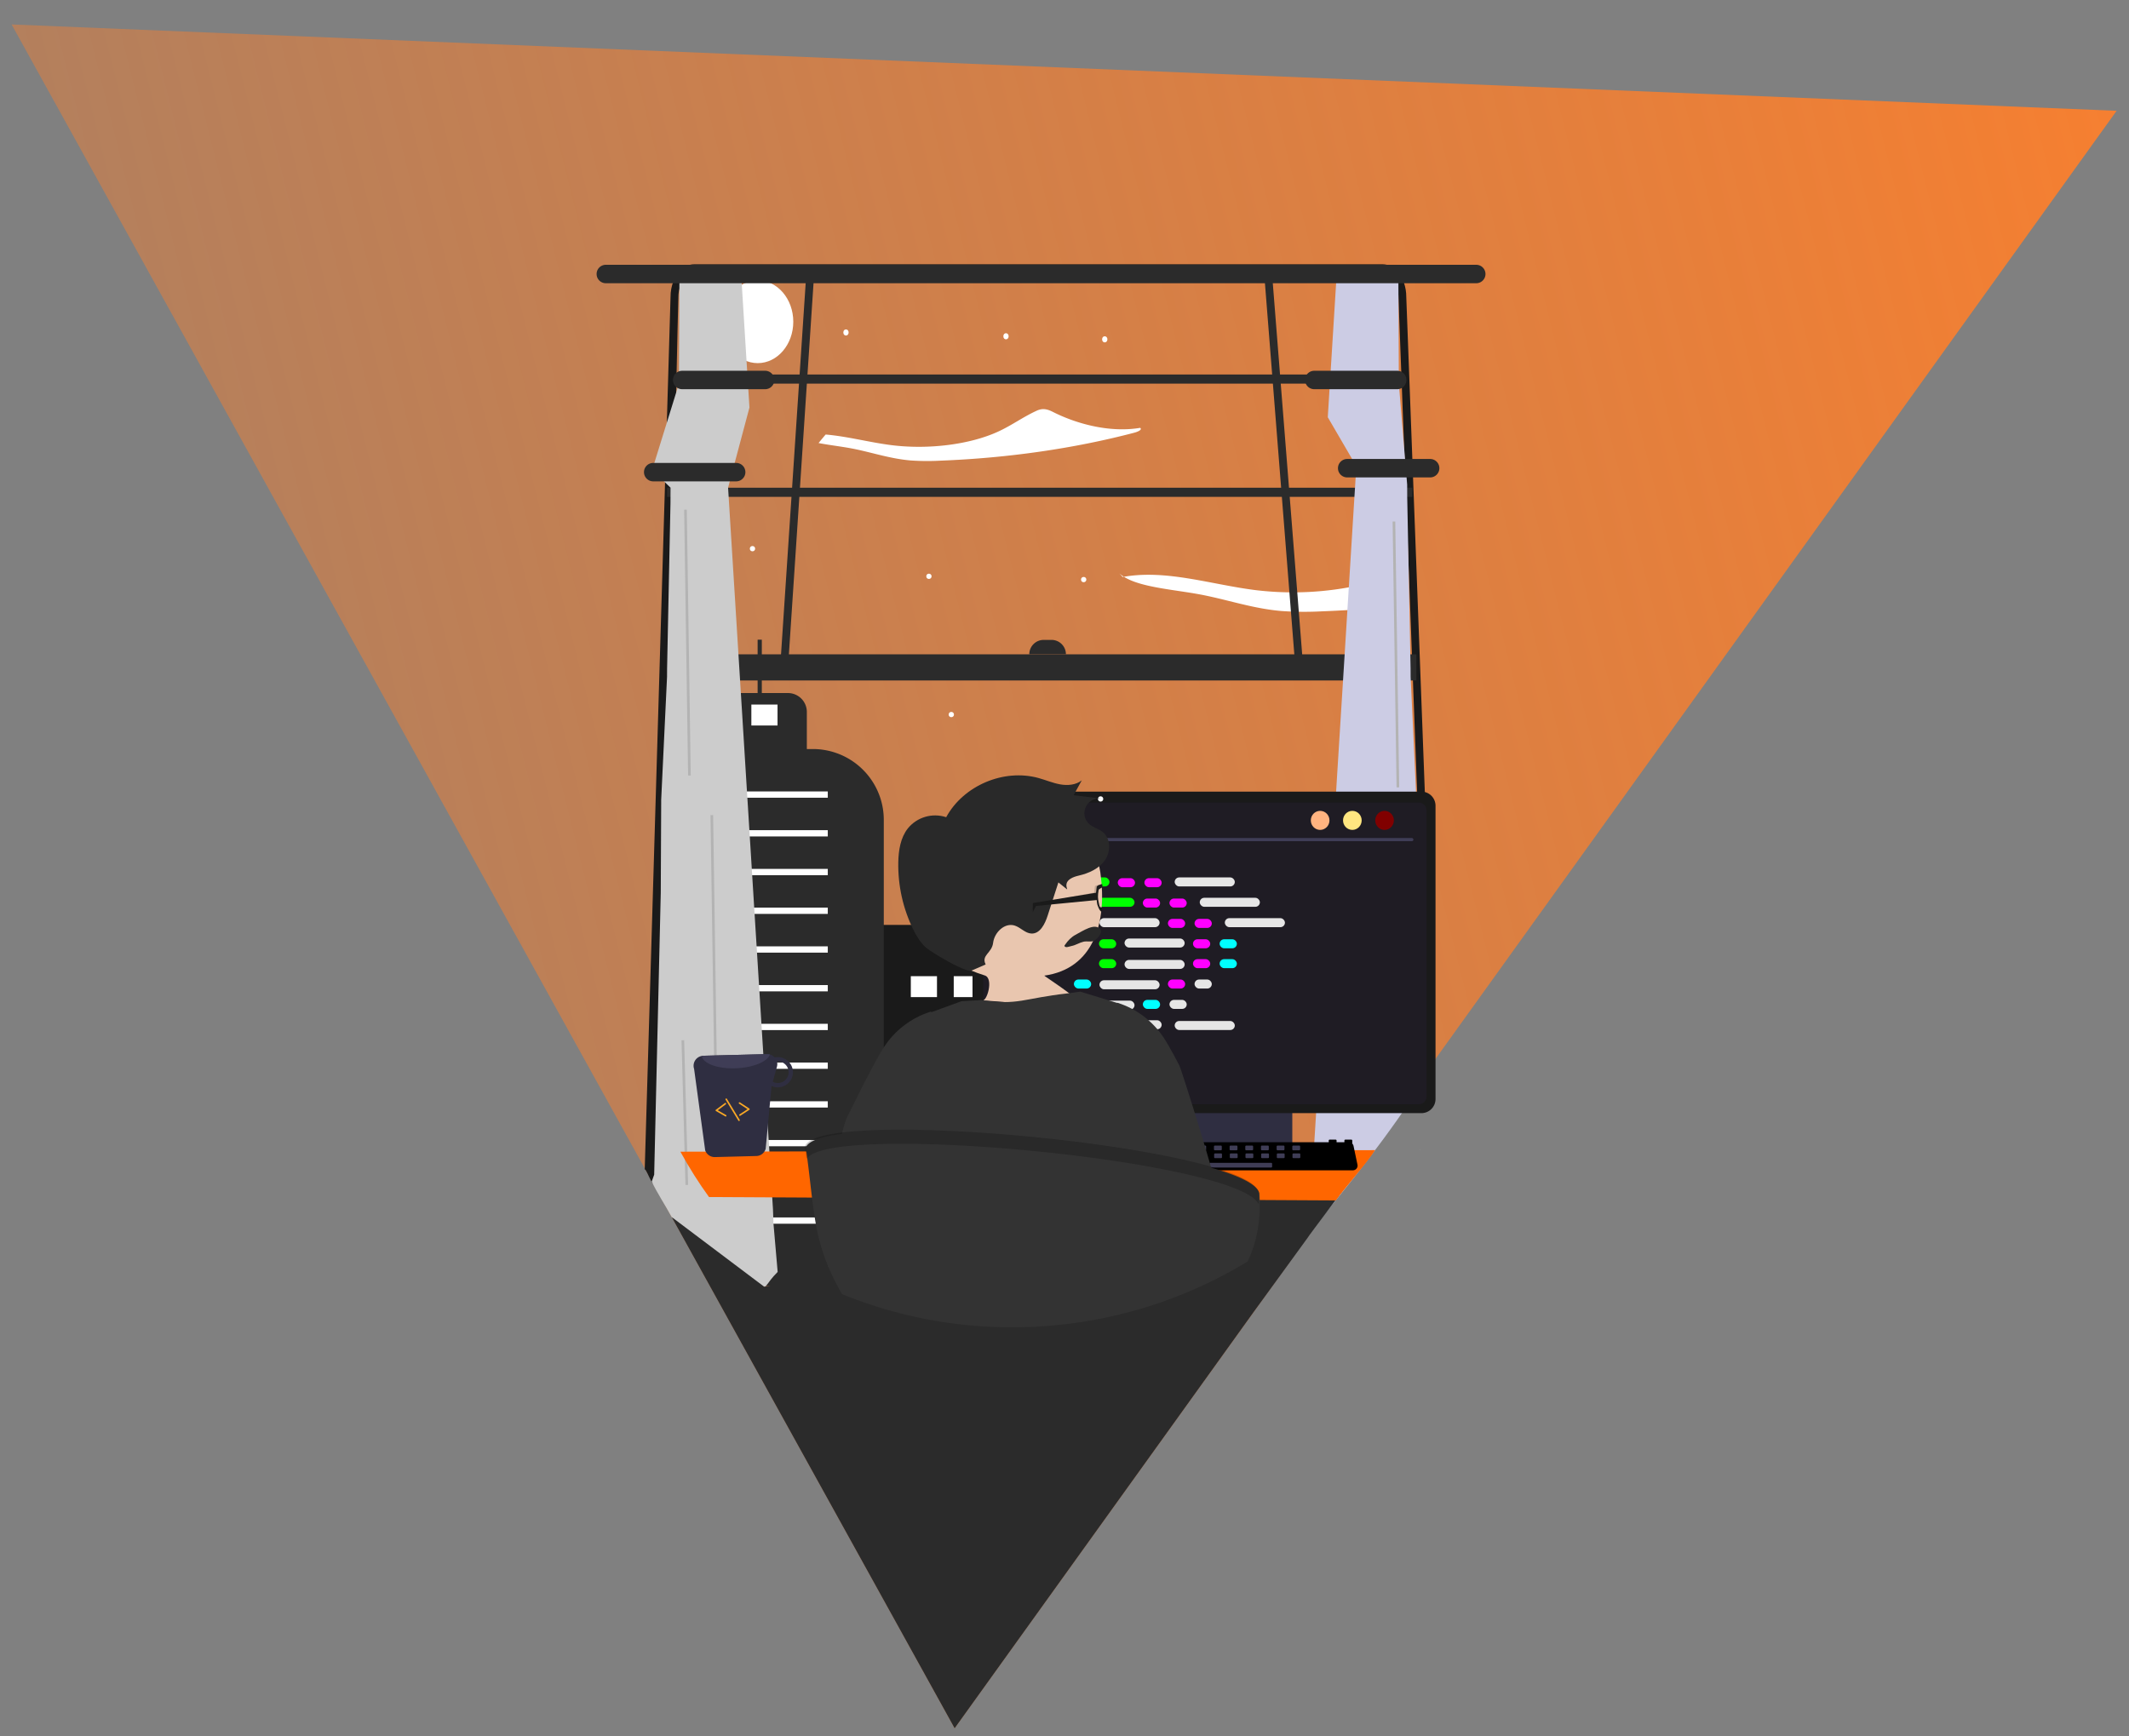 <?xml version="1.0" encoding="UTF-8" standalone="no"?>
<!-- Created with Inkscape (http://www.inkscape.org/) -->

<svg
   width="423mm"
   height="345mm"
   viewBox="0 0 423 345"
   version="1.1"
   id="svg2181"
   inkscape:version="1.1.1 (3bf5ae0d25, 2021-09-20, custom)"
   sodipodi:docname="logo-home2.svg"
   xmlns:inkscape="http://www.inkscape.org/namespaces/inkscape"
   xmlns:sodipodi="http://sodipodi.sourceforge.net/DTD/sodipodi-0.dtd"
   xmlns:xlink="http://www.w3.org/1999/xlink"
   xmlns="http://www.w3.org/2000/svg"
   xmlns:svg="http://www.w3.org/2000/svg">
  <rect x="0" y="0" width="423" height="345" fill="#808080" stroke="none"/>
  <sodipodi:namedview
     id="namedview2183"
     pagecolor="#ffffff"
     bordercolor="#666666"
     borderopacity="1.0"
     inkscape:pageshadow="2"
     inkscape:pageopacity="0.0"
     inkscape:pagecheckerboard="false"
     inkscape:document-units="mm"
     showgrid="false"
     inkscape:zoom="0.35355339"
     inkscape:cx="220.61731"
     inkscape:cy="431.33513"
     inkscape:window-width="1857"
     inkscape:window-height="1019"
     inkscape:window-x="0"
     inkscape:window-y="0"
     inkscape:window-maximized="1"
     inkscape:current-layer="layer1"
     inkscape:snap-global="true"
     showborder="true"
     width="209mm"
     inkscape:object-paths="false"
     inkscape:snap-intersection-paths="true" />
  <defs
     id="defs2178">
    <linearGradient
       inkscape:collect="always"
       id="linearGradient13709">
      <stop
         style="stop-color:#ff7f2a;stop-opacity:1;"
         offset="0"
         id="stop13705" />
      <stop
         style="stop-color:#ff7f2a;stop-opacity:0;"
         offset="1"
         id="stop13707" />
    </linearGradient>
    <linearGradient
       inkscape:collect="always"
       xlink:href="#linearGradient13709"
       id="linearGradient13711"
       x1="359.639"
       y1="-46.108"
       x2="-392.542"
       y2="142.296"
       gradientUnits="userSpaceOnUse"
       gradientTransform="translate(116.917,50.936)" />
  </defs>
  <g
     inkscape:groupmode="layer"
     id="layer2"
     inkscape:label="Camada 2"
     style="display:inline">
    <path
       style="fill:url(#linearGradient13711);fill-opacity:1;stroke:none;stroke-width:0.265px;stroke-linecap:butt;stroke-linejoin:miter;stroke-opacity:1"
       d="M 2.304,4.86 420.54,22.02 189.672,343.459 Z"
       id="path1935"
       sodipodi:nodetypes="cccc" />
  </g>
  <g
     inkscape:label="Camada 1"
     inkscape:groupmode="layer"
     id="layer1">
    <ellipse
       cx="150.549"
       cy="63.939"
       rx="7.064"
       ry="8.227"
       fill="#ffffff"
       id="ellipse6-1"
       style="stroke-width:0.262" />
    <path
       d="m 225.376,85.989 c -11.91,3.133 -25.105,5.038 -38.523,5.56 a 48.236,48.236 0 0 1 -5.902,-0.04 c -4.318,-0.363 -8.016,-1.72 -12.135,-2.462 -1.98,-0.356 -4.186,-0.615 -6.179,-1 q 0.691,-0.857 1.407,-1.693 c 4.299,0.363 8.664,1.552 13.014,2.104 7.395,0.94 15.681,-0.109 21.287,-2.697 2.72,-1.256 4.803,-2.823 7.513,-4.084 A 3.502,3.502 0 0 1 207.037,81.316 c 0.858,-0.078 1.611,0.268 2.225,0.577 4.547,2.295 11.149,4.161 17.277,3.135 0.457,0.357 -0.411,0.765 -1.162,0.961 z"
       fill="#ffffff"
       id="path8-6"
       style="stroke-width:0.262" />
    <path
       d="m 223.071,114.664 c 0.077,-0.014 0.153,-0.025 0.23,-0.038 a 6.254,6.254 0 0 1 -0.906,-0.683 z"
       fill="#ffffff"
       id="path10-9"
       style="stroke-width:0.262" />
    <path
       d="m 273.284,120.863 q -5.255,0.42 -10.565,0.625 a 66.556,66.556 0 0 1 -8.079,-0.055 c -5.91,-0.5 -10.973,-2.355 -16.611,-3.37 -5.167,-0.929 -11.447,-1.376 -14.728,-3.438 8.48,-1.468 17.265,1.52 26.009,2.632 a 62.106,62.106 0 0 0 21.195,-1.047 q 1.452,2.284 2.779,4.652 z"
       fill="#ffffff"
       id="path12-5"
       style="stroke-width:0.262" />
    <path
       d="M 200.31,183.828 V 181.322 a 3.753,3.753 0 0 0 -3.536,-3.745 v -9.788 h -0.832 v 9.777 h -3.744 v 6.24 h -17.681 v 71.764 h 39.106 v -57.673 a 14.091,14.091 0 0 0 -13.313,-14.069 z"
       fill="#2f2e41"
       id="path14-1"
       style="fill:#1a1a1a;stroke-width:0.262" />
    <rect
       x="180.965"
       y="193.998"
       width="5.2"
       height="4.16"
       fill="#ffffff"
       id="rect16-6"
       style="stroke-width:0.262" />
    <rect
       x="189.493"
       y="193.998"
       width="5.2"
       height="4.16"
       fill="#ffffff"
       id="rect18-0"
       style="stroke-width:0.262" />
    <rect
       x="198.022"
       y="193.998"
       width="5.2"
       height="4.16"
       fill="#ffffff"
       id="rect20-4"
       style="stroke-width:0.262" />
    <rect
       x="180.965"
       y="204.607"
       width="5.2"
       height="4.16"
       fill="#ffffff"
       id="rect22-2"
       style="stroke-width:0.262" />
    <rect
       x="189.493"
       y="204.607"
       width="5.2"
       height="4.16"
       fill="#ffffff"
       id="rect24-5"
       style="stroke-width:0.262" />
    <rect
       x="198.022"
       y="204.607"
       width="5.2"
       height="4.16"
       fill="#ffffff"
       id="rect26-1"
       style="stroke-width:0.262" />
    <rect
       x="180.965"
       y="215.216"
       width="5.2"
       height="4.16"
       fill="#ffffff"
       id="rect28-1"
       style="stroke-width:0.262" />
    <rect
       x="189.493"
       y="215.216"
       width="5.2"
       height="4.16"
       fill="#ffffff"
       id="rect30-2"
       style="stroke-width:0.262" />
    <rect
       x="198.022"
       y="215.216"
       width="5.2"
       height="4.16"
       fill="#ffffff"
       id="rect32-5"
       style="stroke-width:0.262" />
    <rect
       x="180.965"
       y="225.824"
       width="5.2"
       height="4.16"
       fill="#ffffff"
       id="rect34-4"
       style="stroke-width:0.262" />
    <rect
       x="189.493"
       y="225.824"
       width="5.2"
       height="4.16"
       fill="#ffffff"
       id="rect36-6"
       style="stroke-width:0.262" />
    <rect
       x="198.022"
       y="225.824"
       width="5.2"
       height="4.16"
       fill="#ffffff"
       id="rect38-6"
       style="stroke-width:0.262" />
    <rect
       x="180.965"
       y="236.433"
       width="5.2"
       height="4.16"
       fill="#ffffff"
       id="rect40-2"
       style="stroke-width:0.262" />
    <rect
       x="189.493"
       y="236.433"
       width="5.2"
       height="4.16"
       fill="#ffffff"
       id="rect42-2"
       style="stroke-width:0.262" />
    <rect
       x="198.022"
       y="236.433"
       width="5.2"
       height="4.16"
       fill="#ffffff"
       id="rect44-8"
       style="stroke-width:0.262" />
    <rect
       x="180.965"
       y="247.042"
       width="5.2"
       height="4.16"
       fill="#ffffff"
       id="rect46-9"
       style="stroke-width:0.262" />
    <rect
       x="189.493"
       y="247.042"
       width="5.2"
       height="4.16"
       fill="#ffffff"
       id="rect48-4"
       style="stroke-width:0.262" />
    <rect
       x="198.022"
       y="247.042"
       width="5.2"
       height="4.16"
       fill="#ffffff"
       id="rect50-2"
       style="stroke-width:0.262" />
    <path
       d="m 175.596,162.95 v 92.619 h -24.157 q -1.597,-0.965 -3.161,-1.988 -0.487,-0.318 -0.973,-0.644 c -0.293,-0.196 -0.583,-0.392 -0.874,-0.591 q -1.538,-1.052 -3.038,-2.159 -1.55,-1.142 -3.056,-2.342 -1.962,-1.562 -3.846,-3.213 v -95.775 h 6.967 v -11.127 h 7.072 v -10.609 h 0.832 v 10.609 h 5.188 a 3.757,3.757 0 0 1 3.757,3.757 v 7.37 h 1.196 a 14.098,14.098 0 0 1 13.514,10.083 14.551,14.551 0 0 1 0.366,1.559 14.254,14.254 0 0 1 0.212,2.449 z"
       fill="#2f2e41"
       id="path52-8"
       style="fill:#2b2b2b;fill-opacity:1;stroke-width:0.262" />
    <rect
       x="147.619"
       y="157.284"
       width="16.849"
       height="1.248"
       fill="#ffffff"
       id="rect54-6"
       style="stroke-width:0.262" />
    <rect
       x="147.619"
       y="164.981"
       width="16.849"
       height="1.248"
       fill="#ffffff"
       id="rect56-6"
       style="stroke-width:0.262" />
    <rect
       x="147.619"
       y="172.677"
       width="16.849"
       height="1.248"
       fill="#ffffff"
       id="rect58-7"
       style="stroke-width:0.262" />
    <rect
       x="147.619"
       y="180.374"
       width="16.849"
       height="1.248"
       fill="#ffffff"
       id="rect60-7"
       style="stroke-width:0.262" />
    <rect
       x="147.619"
       y="188.07"
       width="16.849"
       height="1.248"
       fill="#ffffff"
       id="rect62-4"
       style="stroke-width:0.262" />
    <rect
       x="147.619"
       y="195.767"
       width="16.849"
       height="1.248"
       fill="#ffffff"
       id="rect64-3"
       style="stroke-width:0.262" />
    <rect
       x="147.619"
       y="203.463"
       width="16.849"
       height="1.248"
       fill="#ffffff"
       id="rect66-3"
       style="stroke-width:0.262" />
    <rect
       x="147.619"
       y="211.16"
       width="16.849"
       height="1.248"
       fill="#ffffff"
       id="rect68-1"
       style="stroke-width:0.262" />
    <rect
       x="147.619"
       y="218.856"
       width="16.849"
       height="1.248"
       fill="#ffffff"
       id="rect70-6"
       style="stroke-width:0.262" />
    <rect
       x="147.619"
       y="226.552"
       width="16.849"
       height="1.248"
       fill="#ffffff"
       id="rect72-2"
       style="stroke-width:0.262" />
    <rect
       x="147.619"
       y="234.249"
       width="16.849"
       height="1.248"
       fill="#ffffff"
       id="rect74-9"
       style="stroke-width:0.262" />
    <rect
       x="147.619"
       y="241.945"
       width="16.849"
       height="1.248"
       fill="#ffffff"
       id="rect76-2"
       style="stroke-width:0.262" />
    <rect
       x="149.283"
       y="140.019"
       width="5.2"
       height="4.16"
       fill="#ffffff"
       id="rect78-8"
       style="stroke-width:0.262" />
    <path
       id="path80-8"
       style="fill:#1a1a1a;stroke-width:0.262"
       d="m 137.923,52.523 c -1.782,0 -3.333,1.368 -4.128,3.38 -0.38,0.981 -0.573,2.025 -0.568,3.077 L 128.097,232.402 c 0.481,-0.118 2.085,5.709 2.415,1.243 2.314,-31.368 3.304,-141.565 4.272,-174.665 -0.001,-0.507 0.066,-1.012 0.199,-1.502 4.5e-4,-0.008 0.002,-0.016 0.005,-0.023 0.45,-1.627 1.596,-2.786 2.936,-2.786 h 136.786 c 0.321,4.24e-4 0.638,0.067 0.932,0.196 1.224,0.523 2.127,2.046 2.2,3.875 0.003,0.081 0.004,0.159 0.004,0.24 L 283.648,212.615 c 0.083,-0.123 -0.013,0.498 0,0 0.364,-0.43 0.691,-1.088 1.442,-1.878 L 279.405,58.979 c 0.004,-0.952 -0.154,-1.898 -0.465,-2.798 -1.3e-4,-3.71e-4 2.1e-4,-0.001 -5.3e-4,-0.002 -0.024,-0.068 -0.047,-0.133 -0.073,-0.2 -0.785,-2.054 -2.352,-3.456 -4.157,-3.456 z m 19.583,206.439 c 0.908,0.471 1.824,0.927 2.748,1.368 l 0.005,0.003 c 0.181,0.086 0.362,0.173 0.542,0.256 0.004,0 0.004,0.003 0.005,0.003 0.021,0.014 0.044,0.024 0.068,0.031 0.126,0.06 0.251,0.118 0.377,0.176 124.567,0.541 109.781,-1.837 -3.744,-1.838 z"
       sodipodi:nodetypes="scccscccsccccccccsccsssccccccss" />
    <rect
       x="134.005"
       y="74.424"
       width="144.62"
       height="1.816"
       fill="#2f2e41"
       id="rect82-3"
       style="fill:#2b2b2b;fill-opacity:1;stroke-width:0.262" />
    <rect
       x="132.531"
       y="96.925"
       width="148.086"
       height="1.816"
       fill="#2f2e41"
       id="rect84-6"
       style="fill:#2b2b2b;fill-opacity:1;stroke-width:0.262" />
    <polygon
       points="233.409,3.116 213.409,304.38 207.45,304.38 227.45,3.116 "
       fill="#2f2e41"
       id="polygon86-4"
       transform="matrix(0.262,0,0,0.262,100.679,52.523)"
       style="fill:#2b2b2b;fill-opacity:1" />
    <polygon
       points="580.052,3.116 604.052,306.38 598.093,306.38 574.093,3.116 "
       fill="#2f2e41"
       id="polygon88-7"
       transform="matrix(0.262,0,0,0.262,100.679,52.523)"
       style="fill:#2b2b2b;fill-opacity:1" />
    <rect
       x="132.792"
       y="130.035"
       width="148.61"
       height="5.197"
       fill="#2f2e41"
       id="rect90-4"
       style="fill:#2b2b2b;fill-opacity:1;stroke-width:0.262" />
    <path
       d="m 207.365,127.168 h 1.559 a 2.858,2.858 0 0 1 2.858,2.858 v 0 h -7.276 v 0 a 2.858,2.858 0 0 1 2.858,-2.858 z"
       fill="#2f2e41"
       id="path92-1"
       style="fill:#2b2b2b;fill-opacity:1;stroke-width:0.262" />
    <path
       d="m 154.508,252.775 c -2.355,2.355 -2.172,3.336 -3.069,2.794 -1.065,-0.644 -2.118,-1.306 -3.161,-1.988 -0.324,-0.212 -0.649,-0.426 -0.973,-0.644 -0.293,-0.196 -0.583,-0.392 -0.874,-0.591 -1.026,-0.701 -2.038,-1.421 -3.038,-2.159 -1.033,-0.761 -2.052,-1.542 -3.056,-2.342 -1.308,-1.041 -2.59,-2.112 -3.846,-3.213 -0.766,-0.697 -2.408,-1.738 -3.033,-2.759 -1.311,-2.417 -3.039,-5.02 -3.967,-7.075 l 0.485,-1.351 1.308,-56.056 0.079,-16.891 0.005,-1.559 1.162,-24.426 0.008,-1.559 0.675,-32.932 0.005,-1.282 0.01,-1.816 -3.647,-3.545 5.311,-17.14 0.008,-1.816 0.081,-16.946 0.005,-1.384 c 2.771,-2.522 6.693,-3.017 11.488,-2.572 0.238,0.024 0.481,0.047 0.725,0.073 l 0.065,1.073 0.12,1.913 v 0.003 l 0.942,15.164 v 0.005 l 0.167,2.671 0.113,1.816 0.296,4.751 -4.244,15.934 0.113,1.816 0.819,13.166 0.113,1.816 0.233,3.747 0.963,15.486 0.097,1.559 0.199,3.216 0.249,3.977 0.029,0.463 0.112,1.816 0.324,5.217 0.089,1.455 0.411,6.627 0.055,0.884 0.024,0.364 0.026,0.408 0.042,0.68 0.055,0.879 0.196,3.155 0.081,1.324 0.079,1.248 0.055,0.903 0.091,1.455 0.071,1.125 0.183,2.967 0.079,1.248 0.133,2.169 0.081,1.298 0.01,0.157 0.175,2.826 0.079,1.248 0.058,0.965 0.154,2.472 0.092,1.452 0.097,1.557 0.076,1.248 0.293,4.704 0.089,1.455 0.018,0.29 0.079,1.248 0.372,5.971 0.029,0.479 0.06,0.976 0.016,0.272 0.403,6.447 0.05,0.79 0.029,0.458 0.06,0.997 0.34,5.452 0.078,1.248 0.05,0.808 0.089,1.455 0.259,4.186 0.079,1.248 0.128,2.077 0.092,1.452 0.18,2.917 0.079,1.248 0.207,3.344 0.092,1.452 0.058,1.654 0.044,1.248 z"
       fill="#cccccc"
       id="path94-0"
       style="stroke-width:0.262"
       sodipodi:nodetypes="cccccccccccccccccccccccccccccccccccccccccccccccccccccccccccccccccccccccccccccccccccccccccccccccccc" />
    <path
       id="path96-3"
       style="fill:#cccce4;fill-opacity:1;stroke:none;stroke-width:0.262;stroke-opacity:1"
       d="m 269.294,53.369 c -1.158,-10e-4 -2.38,0.078 -3.66,0.219 l -0.066,1.073 -0.036,0.573 -1.193,19.183 -0.113,1.816 -0.416,6.687 5.675,9.738 -0.265,4.26 -0.078,1.245 -0.037,0.57 -0.816,13.166 -0.113,1.816 -0.186,3.009 -0.283,4.516 -0.191,3.087 -0.191,3.083 v 0.004 l -0.343,5.536 -0.097,1.56 -0.246,3.945 -0.233,3.71 -0.113,1.816 -0.165,2.653 v 0.004 l -0.157,2.53 -0.602,9.707 -0.004,0.062 -0.097,1.56 -0.037,0.589 -0.16,2.567 -0.199,3.202 -0.178,2.852 -0.28,4.542 v 0.004 l -0.196,3.134 -0.011,0.189 -0.277,4.432 v 0.003 l -0.013,0.217 -0.021,0.356 -0.011,0.149 -0.238,3.817 -0.243,3.951 -0.542,8.687 -0.238,3.856 -0.699,11.232 -0.055,0.889 -0.246,3.951 -1.552,24.963 -0.068,1.096 c 0.011,-0.015 0.009,-0.012 0.024,-0.034 8.299,-10.133 15.677,-19.148 23.528,-31.437 0.221,-0.413 0.483,-0.813 0.558,-1.263 0.921,-5.523 -0.996,-11.884 -2.065,-29.859 l -0.024,-5.196 -0.596,-16.891 -0.006,-1.56 -1.151,-24.426 -0.006,-1.56 -0.672,-34.214 -0.006,-1.815 -0.003,-0.615 -1.656,-20.07 -0.006,-1.816 -0.081,-18.33 c -2.188,-1.984 -5.08,-2.715 -8.553,-2.718 z m 12.795,175.077 c -0.018,0.046 -0.037,0.092 -0.055,0.138 0.026,-0.043 0.05,-0.083 0.076,-0.126 -0.007,-0.005 -0.015,-0.005 -0.021,-0.012 z m -9.753,12.335 c -0.024,0.012 -0.049,0.024 -0.073,0.036 0.016,-0.005 0.031,-0.01 0.047,-0.015 0.007,-0.002 0.014,7e-5 0.021,-0.001 0.002,-0.007 0.004,-0.013 0.006,-0.02 z m -11.564,5.499 c 1.8e-4,0.003 8e-5,0.006 5.3e-4,0.009 0.008,-0.002 0.016,-0.005 0.023,-0.009 -0.008,-2.7e-4 -0.015,-2.7e-4 -0.023,0 z m -0.607,0.181 c -0.002,5e-5 -0.003,5.3e-4 -0.005,5.3e-4 7.9e-4,0.002 10e-4,0.004 0.002,0.006 0.005,2.3e-4 0.009,7.9e-4 0.014,0.001 -1.1e-4,-0.003 -3e-5,-0.005 -5.3e-4,-0.008 -0.004,3e-5 -0.007,-7e-5 -0.011,0 z"
       sodipodi:nodetypes="sccccccccccccccccccccccccccccccccccccccccccccccccccccsccccccccccccssscssscscssccccsccccsscc" />
    <ellipse
       cx="168.079"
       cy="66.072"
       rx="0.523"
       ry="0.609"
       fill="#ffffff"
       id="ellipse100-3"
       style="stroke-width:0.262" />
    <ellipse
       cx="199.872"
       cy="66.828"
       rx="0.523"
       ry="0.609"
       fill="#ffffff"
       id="ellipse102-6"
       style="stroke-width:0.262" />
    <ellipse
       cx="219.495"
       cy="67.437"
       rx="0.523"
       ry="0.609"
       fill="#ffffff"
       id="ellipse104-7"
       style="stroke-width:0.262" />
    <circle
       cx="215.309"
       cy="115.181"
       r="0.523"
       fill="#ffffff"
       id="circle108-5"
       style="stroke-width:0.262" />
    <circle
       cx="189.01"
       cy="142.004"
       r="0.523"
       fill="#ffffff"
       id="circle110-7"
       style="stroke-width:0.262" />
    <circle
       cx="184.562"
       cy="114.532"
       r="0.523"
       fill="#ffffff"
       id="circle112-0"
       style="stroke-width:0.262" />
    <circle
       cx="149.503"
       cy="109.038"
       r="0.523"
       fill="#ffffff"
       id="circle114-4"
       style="stroke-width:0.262" />
    <rect
       x="275.122"
       y="107.745"
       width="0.523"
       height="52.836"
       transform="rotate(-0.851)"
       fill="#b3b3b3"
       id="rect118-4"
       style="stroke-width:0.262" />
    <path
       d="m 152.022,77.347 h -16.483 a 1.831,1.831 0 1 1 0,-3.663 h 16.483 a 1.831,1.831 0 0 1 0,3.663 z"
       fill="#2f2e41"
       id="path136-8"
       style="fill:#2b2b2b;fill-opacity:1;stroke-width:0.262" />
    <path
       d="M 293.31,56.286 H 120.368 a 1.831,1.831 0 0 1 0,-3.663 h 172.942 a 1.831,1.831 0 0 1 0,3.663 z"
       fill="#2f2e41"
       id="path138-5"
       style="fill:#2b2b2b;fill-opacity:1;stroke-width:0.262" />
    <path
       d="m 146.266,95.662 h -16.483 a 1.831,1.831 0 0 1 0,-3.663 h 16.483 a 1.831,1.831 0 0 1 0,3.663 z"
       fill="#2f2e41"
       id="path140-7"
       style="fill:#2b2b2b;fill-opacity:1;stroke-width:0.262" />
    <path
       d="M 277.608,77.347 H 261.125 a 1.831,1.831 0 1 1 0,-3.663 h 16.483 a 1.831,1.831 0 0 1 0,3.663 z"
       fill="#2f2e41"
       id="path142-7"
       style="fill:#2b2b2b;fill-opacity:1;stroke-width:0.262" />
    <path
       d="m 284.149,94.877 h -16.483 a 1.831,1.831 0 0 1 0,-3.663 h 16.483 a 1.831,1.831 0 0 1 0,3.663 z"
       fill="#2f2e41"
       id="path144-3"
       style="fill:#2b2b2b;fill-opacity:1;stroke-width:0.262" />
    <rect
       x="134.412"
       y="103.299"
       width="0.523"
       height="52.836"
       transform="rotate(-0.851)"
       fill="#b3b3b3"
       id="rect146-3"
       style="stroke-width:0.262" />
    <rect
       x="138.743"
       y="164.07"
       width="0.523"
       height="52.836"
       transform="rotate(-0.851)"
       fill="#b3b3b3"
       id="rect148-9"
       style="stroke-width:0.262" />
    <rect
       x="129.718"
       y="210.351"
       width="0.523"
       height="28.771"
       transform="rotate(-1.563)"
       fill="#b3b3b3"
       id="rect150-2"
       style="stroke-width:0.262" />
    <path
       d="m 240.152,225.134 v -0.999 a 1.495,1.495 0 0 0 -1.409,-1.492 v -3.9 h -0.331 v 3.895 h -1.492 v 2.486 h -7.045 v 28.593 h 15.581 v -22.978 a 5.614,5.614 0 0 0 -5.304,-5.606 z"
       fill="#2f2e41"
       id="path152-6"
       style="fill:#2b2b2b;fill-opacity:1;stroke-width:0.262" />
    <rect
       x="232.444"
       y="233.413"
       width="2.072"
       height="1.658"
       fill="#ffffff"
       id="rect160-1"
       style="stroke-width:0.262" />
    <rect
       x="235.842"
       y="233.413"
       width="2.072"
       height="1.658"
       fill="#ffffff"
       id="rect162-6"
       style="stroke-width:0.262" />
    <rect
       x="239.24"
       y="233.413"
       width="2.072"
       height="1.658"
       fill="#ffffff"
       id="rect164-7"
       style="stroke-width:0.262" />
    <rect
       x="232.444"
       y="237.639"
       width="2.072"
       height="1.658"
       fill="#ffffff"
       id="rect166-7"
       style="stroke-width:0.262" />
    <rect
       x="235.842"
       y="237.639"
       width="2.072"
       height="1.658"
       fill="#ffffff"
       id="rect168-4"
       style="stroke-width:0.262" />
    <rect
       x="239.24"
       y="237.639"
       width="2.072"
       height="1.658"
       fill="#ffffff"
       id="rect170-1"
       style="stroke-width:0.262" />
    <rect
       x="232.444"
       y="241.866"
       width="2.072"
       height="1.658"
       fill="#ffffff"
       id="rect172-1"
       style="stroke-width:0.262" />
    <rect
       x="235.842"
       y="241.866"
       width="2.072"
       height="1.658"
       fill="#ffffff"
       id="rect174-9"
       style="stroke-width:0.262" />
    <rect
       x="239.24"
       y="241.866"
       width="2.072"
       height="1.658"
       fill="#ffffff"
       id="rect176-5"
       style="stroke-width:0.262" />
    <rect
       x="232.444"
       y="246.093"
       width="2.072"
       height="1.658"
       fill="#ffffff"
       id="rect178-9"
       style="stroke-width:0.262" />
    <rect
       x="235.842"
       y="246.093"
       width="2.072"
       height="1.658"
       fill="#ffffff"
       id="rect180-7"
       style="stroke-width:0.262" />
    <rect
       x="239.24"
       y="246.093"
       width="2.072"
       height="1.658"
       fill="#ffffff"
       id="rect182-4"
       style="stroke-width:0.262" />
    <rect
       x="232.444"
       y="250.32"
       width="2.072"
       height="1.658"
       fill="#ffffff"
       id="rect184-5"
       style="stroke-width:0.262" />
    <rect
       x="235.842"
       y="250.32"
       width="2.072"
       height="1.658"
       fill="#ffffff"
       id="rect186-0"
       style="stroke-width:0.262" />
    <rect
       x="239.24"
       y="250.32"
       width="2.072"
       height="1.658"
       fill="#ffffff"
       id="rect188-4"
       style="stroke-width:0.262" />
    <path
       d="m 224.691,211.201 h -0.477 v -2.937 a 1.497,1.497 0 0 0 -1.497,-1.497 h -2.067 v -4.227 h -0.332 v 4.227 h -2.818 v 4.434 h -2.776 v 42.516 h 15.581 v -36.902 a 5.614,5.614 0 0 0 -5.614,-5.614 z"
       fill="#2f2e41"
       id="path190-8"
       style="fill:#2b2b2b;fill-opacity:1;stroke-width:0.262" />
    <rect
       x="219.158"
       y="214.558"
       width="6.713"
       height="0.497"
       fill="#ffffff"
       id="rect192-0"
       style="stroke-width:0.262" />
    <rect
       x="219.158"
       y="217.624"
       width="6.713"
       height="0.497"
       fill="#ffffff"
       id="rect194-0"
       style="stroke-width:0.262" />
    <rect
       x="219.158"
       y="220.691"
       width="6.713"
       height="0.497"
       fill="#ffffff"
       id="rect196-1"
       style="stroke-width:0.262" />
    <rect
       x="219.158"
       y="223.757"
       width="6.713"
       height="0.497"
       fill="#ffffff"
       id="rect198-5"
       style="stroke-width:0.262" />
    <rect
       x="219.158"
       y="226.824"
       width="6.713"
       height="0.497"
       fill="#ffffff"
       id="rect200-4"
       style="stroke-width:0.262" />
    <rect
       x="219.158"
       y="229.89"
       width="6.713"
       height="0.497"
       fill="#ffffff"
       id="rect202-6"
       style="stroke-width:0.262" />
    <rect
       x="219.158"
       y="232.957"
       width="6.713"
       height="0.497"
       fill="#ffffff"
       id="rect204-3"
       style="stroke-width:0.262" />
    <rect
       x="219.158"
       y="236.023"
       width="6.713"
       height="0.497"
       fill="#ffffff"
       id="rect206-2"
       style="stroke-width:0.262" />
    <rect
       x="219.158"
       y="239.09"
       width="6.713"
       height="0.497"
       fill="#ffffff"
       id="rect208-9"
       style="stroke-width:0.262" />
    <rect
       x="219.158"
       y="242.156"
       width="6.713"
       height="0.497"
       fill="#ffffff"
       id="rect210-5"
       style="stroke-width:0.262" />
    <rect
       x="219.158"
       y="245.223"
       width="6.713"
       height="0.497"
       fill="#ffffff"
       id="rect212-3"
       style="stroke-width:0.262" />
    <rect
       x="219.158"
       y="248.289"
       width="6.713"
       height="0.497"
       fill="#ffffff"
       id="rect214-4"
       style="stroke-width:0.262" />
    <rect
       x="219.821"
       y="207.679"
       width="2.072"
       height="1.658"
       fill="#ffffff"
       id="rect216-7"
       style="stroke-width:0.262" />
    <path
       d="m 234.393,195.738 v 31.928 h 22.368 v -31.928 a 1.073,1.073 0 0 0 -0.756,-1.027 0.988,0.988 0 0 0 -0.321,-0.05 h -20.21 a 1.078,1.078 0 0 0 -1.08,1.077 z m 8.729,10.971 a 2.388,2.388 0 0 1 4.776,0 v 3.705 a 2.388,2.388 0 0 1 -4.776,0 z"
       fill="#2f2e41"
       id="path28"
       style="stroke-width:0.311"
       inkscape:export-filename="F:\Mega\Desenvolvimento\portifólio\Art\rect1115.png"
       inkscape:export-xdpi="300"
       inkscape:export-ydpi="300" />
    <path
       id="rect38-8"
       style="stroke-width:0.311"
       d="m 267.258,226.485 c -0.081,0.004 -0.144,0.07 -0.144,0.152 v 0.63 c 0,0.084 0.068,0.152 0.152,0.152 h 1.253 c 0.084,0 0.152,-0.068 0.152,-0.152 v -0.63 c 0,-0.084 -0.068,-0.152 -0.152,-0.152 h -1.253 c -0.003,0 -0.005,-1.3e-4 -0.008,0 z" />
    <path
       id="rect40-6"
       style="stroke-width:0.311"
       d="m 264.145,226.485 c -0.081,0.004 -0.144,0.07 -0.144,0.152 v 0.63 c 0,0.084 0.068,0.152 0.152,0.152 h 1.253 c 0.084,0 0.152,-0.068 0.152,-0.152 v -0.63 c 0,-0.084 -0.068,-0.152 -0.152,-0.152 h -1.253 c -0.003,0 -0.005,-1.3e-4 -0.008,0 z" />
    <rect
       x="-231.313"
       y="-227.419"
       width="1.557"
       height="0.934"
       rx="0.152"
       transform="scale(-1)"
       fill="#3f3d56"
       id="rect62-6"
       style="stroke-width:0.311"
       inkscape:export-filename="F:\Mega\Desenvolvimento\portifólio\Art\rect1115.png"
       inkscape:export-xdpi="300"
       inkscape:export-ydpi="300" />
    <rect
       x="-228.2"
       y="-227.419"
       width="1.557"
       height="0.934"
       rx="0.152"
       transform="scale(-1)"
       fill="#3f3d56"
       id="rect64-2"
       style="stroke-width:0.311"
       inkscape:export-filename="F:\Mega\Desenvolvimento\portifólio\Art\rect1115.png"
       inkscape:export-xdpi="300"
       inkscape:export-ydpi="300" />
    <rect
       x="-225.087"
       y="-227.419"
       width="1.557"
       height="0.934"
       rx="0.152"
       transform="scale(-1)"
       fill="#3f3d56"
       id="rect66-9"
       style="stroke-width:0.311"
       inkscape:export-filename="F:\Mega\Desenvolvimento\portifólio\Art\rect1115.png"
       inkscape:export-xdpi="300"
       inkscape:export-ydpi="300" />
    <rect
       x="-221.974"
       y="-227.419"
       width="1.557"
       height="0.934"
       rx="0.152"
       transform="scale(-1)"
       fill="#3f3d56"
       id="rect68-6"
       style="stroke-width:0.311"
       inkscape:export-filename="F:\Mega\Desenvolvimento\portifólio\Art\rect1115.png"
       inkscape:export-xdpi="300"
       inkscape:export-ydpi="300" />
    <path
       id="rect70-8"
       style="stroke-width:0.311"
       d="m 267.295,228.042 c -0.081,0.004 -0.144,0.07 -0.144,0.152 v 0.63 c 0,0.084 0.068,0.152 0.152,0.152 h 1.253 c 0.084,0 0.152,-0.068 0.152,-0.152 v -0.63 c 0,-0.084 -0.068,-0.152 -0.152,-0.152 h -1.253 c -0.003,0 -0.005,-1.3e-4 -0.008,0 z" />
    <path
       id="rect72-1"
       style="stroke-width:0.311"
       d="m 264.182,228.042 c -0.081,0.004 -0.144,0.07 -0.144,0.152 v 0.63 c 0,0.084 0.068,0.152 0.152,0.152 h 1.253 c 0.084,0 0.152,-0.068 0.152,-0.152 v -0.63 c 0,-0.084 -0.068,-0.152 -0.152,-0.152 h -1.253 c -0.003,0 -0.005,-1.3e-4 -0.008,0 z" />
    <rect
       x="-231.35"
       y="-228.976"
       width="1.557"
       height="0.934"
       rx="0.152"
       transform="scale(-1)"
       fill="#3f3d56"
       id="rect94"
       style="stroke-width:0.311"
       inkscape:export-filename="F:\Mega\Desenvolvimento\portifólio\Art\rect1115.png"
       inkscape:export-xdpi="300"
       inkscape:export-ydpi="300" />
    <rect
       x="-228.237"
       y="-228.976"
       width="1.557"
       height="0.934"
       rx="0.152"
       transform="scale(-1)"
       fill="#3f3d56"
       id="rect96"
       style="stroke-width:0.311"
       inkscape:export-filename="F:\Mega\Desenvolvimento\portifólio\Art\rect1115.png"
       inkscape:export-xdpi="300"
       inkscape:export-ydpi="300" />
    <rect
       x="-225.124"
       y="-228.976"
       width="1.557"
       height="0.934"
       rx="0.152"
       transform="scale(-1)"
       fill="#3f3d56"
       id="rect98"
       style="stroke-width:0.311"
       inkscape:export-filename="F:\Mega\Desenvolvimento\portifólio\Art\rect1115.png"
       inkscape:export-xdpi="300"
       inkscape:export-ydpi="300" />
    <rect
       x="-222.011"
       y="-228.976"
       width="1.557"
       height="0.934"
       rx="0.152"
       transform="scale(-1)"
       fill="#3f3d56"
       id="rect100"
       style="stroke-width:0.311"
       inkscape:export-filename="F:\Mega\Desenvolvimento\portifólio\Art\rect1115.png"
       inkscape:export-xdpi="300"
       inkscape:export-ydpi="300" />
    <g
       id="g18205"
       transform="translate(13.143,11.15)">
      <path
         id="path32"
         style="fill:#1a1a1a;fill-opacity:1;stroke-width:0.311"
         d="m 182.884,146.17 a 2.805,2.805 0 0 0 -2.802,2.799 V 207.264 a 2.804,2.804 0 0 0 2.802,2.802 h 86.389 a 2.804,2.804 0 0 0 2.801,-2.802 v -58.296 a 2.805,2.805 0 0 0 -2.801,-2.799 z" />
      <g
         id="g5634"
         transform="translate(75.351,53.941)">
        <circle
           cx="130.176"
           cy="93.684"
           r="0.523"
           fill="#ffffff"
           id="circle106-9"
           style="stroke-width:0.262" />
        <path
           id="path34"
           style="fill:#1f1c24;fill-opacity:1;stroke-width:1.177"
           transform="matrix(0.265,0,0,0.265,47.285,-9.558)"
           d="m 230.436,392.355 a 5.672,5.672 0 0 0 -5.66,5.672 v 214.871 a 5.669,5.669 0 0 0 5.66,5.658 h 321.059 a 5.669,5.669 0 0 0 5.66,-5.658 v -214.871 a 5.672,5.672 0 0 0 -5.66,-5.672 z" />
        <path
           d="m 112.523,102.084 h 79.485 a 0.316,0.316 0 0 0 0,-0.632 h -79.485 a 0.316,0.316 0 0 0 0,0.632 z"
           fill="#3f3d56"
           id="path104"
           style="stroke-width:0.311"
           inkscape:export-filename="F:\Mega\Desenvolvimento\portifólio\Art\rect1115.png"
           inkscape:export-xdpi="300"
           inkscape:export-ydpi="300" />
        <ellipse
           cx="186.597"
           cy="97.945"
           rx="1.852"
           ry="1.894"
           fill="#3f3d56"
           id="ellipse106"
           style="fill:#800000;stroke-width:0.311"
           inkscape:export-filename="F:\Mega\Desenvolvimento\portifólio\Art\rect1115.png"
           inkscape:export-xdpi="300"
           inkscape:export-ydpi="300" />
        <ellipse
           cx="180.198"
           cy="97.945"
           rx="1.852"
           ry="1.894"
           fill="#3f3d56"
           id="ellipse108"
           style="fill:#ffe680;stroke-width:0.311"
           inkscape:export-filename="F:\Mega\Desenvolvimento\portifólio\Art\rect1115.png"
           inkscape:export-xdpi="300"
           inkscape:export-ydpi="300" />
        <ellipse
           cx="173.799"
           cy="97.945"
           rx="1.852"
           ry="1.894"
           fill="#3f3d56"
           id="ellipse110"
           style="fill:#ffb380;stroke-width:0.311"
           inkscape:export-filename="F:\Mega\Desenvolvimento\portifólio\Art\rect1115.png"
           inkscape:export-xdpi="300"
           inkscape:export-ydpi="300" />
        <path
           d="m 116.037,96.864 a 0.341,0.341 0 0 0 0.339,0.342 h 4.545 a 0.344,0.344 0 0 0 0,-0.688 h -4.545 a 0.343,0.343 0 0 0 -0.339,0.346 z"
           fill="#3f3d56"
           id="path112"
           style="stroke-width:0.311"
           inkscape:export-filename="F:\Mega\Desenvolvimento\portifólio\Art\rect1115.png"
           inkscape:export-xdpi="300"
           inkscape:export-ydpi="300" />
        <path
           d="m 116.037,98.156 a 0.341,0.341 0 0 0 0.339,0.342 h 4.545 a 0.344,0.344 0 0 0 0,-0.688 h -4.545 a 0.343,0.343 0 0 0 -0.339,0.346 z"
           fill="#3f3d56"
           id="path114"
           style="stroke-width:0.311"
           inkscape:export-filename="F:\Mega\Desenvolvimento\portifólio\Art\rect1115.png"
           inkscape:export-xdpi="300"
           inkscape:export-ydpi="300" />
        <path
           d="m 116.037,99.445 a 0.343,0.343 0 0 0 0.339,0.346 h 4.545 a 0.344,0.344 0 0 0 0,-0.688 h -4.545 a 0.341,0.341 0 0 0 -0.339,0.342 z"
           fill="#3f3d56"
           id="path116"
           style="stroke-width:0.311"
           inkscape:export-filename="F:\Mega\Desenvolvimento\portifólio\Art\rect1115.png"
           inkscape:export-xdpi="300"
           inkscape:export-ydpi="300" />
        <rect
           x="114.912"
           y="109.43"
           width="3.426"
           height="1.793"
           rx="0.897"
           fill="#e6e6e6"
           id="rect118-8"
           style="fill:#00ff00;stroke-width:0.311"
           inkscape:export-filename="F:\Mega\Desenvolvimento\portifólio\Art\rect1115.png"
           inkscape:export-xdpi="300"
           inkscape:export-ydpi="300" />
        <rect
           x="133.591"
           y="109.43"
           width="3.426"
           height="1.793"
           rx="0.897"
           fill="#e6e6e6"
           id="rect120"
           style="fill:#ff00ff;stroke-width:0.311"
           inkscape:export-filename="F:\Mega\Desenvolvimento\portifólio\Art\rect1115.png"
           inkscape:export-xdpi="300"
           inkscape:export-ydpi="300" />
        <rect
           x="138.883"
           y="109.43"
           width="3.426"
           height="1.793"
           rx="0.897"
           fill="#e6e6e6"
           id="rect122"
           style="fill:#ff00ff;stroke-width:0.311"
           inkscape:export-filename="F:\Mega\Desenvolvimento\portifólio\Art\rect1115.png"
           inkscape:export-xdpi="300"
           inkscape:export-ydpi="300" />
        <rect
           x="119.993"
           y="109.281"
           width="11.944"
           height="1.793"
           rx="0.897"
           fill="#e6e6e6"
           id="rect124"
           style="fill:#00ff00;stroke-width:0.311"
           inkscape:export-filename="F:\Mega\Desenvolvimento\portifólio\Art\rect1115.png"
           inkscape:export-xdpi="300"
           inkscape:export-ydpi="300" />
        <rect
           x="144.898"
           y="109.281"
           width="11.944"
           height="1.793"
           rx="0.897"
           fill="#e6e6e6"
           id="rect126"
           style="stroke-width:0.311"
           inkscape:export-filename="F:\Mega\Desenvolvimento\portifólio\Art\rect1115.png"
           inkscape:export-xdpi="300"
           inkscape:export-ydpi="300" />
        <rect
           x="119.893"
           y="113.477"
           width="3.426"
           height="1.793"
           rx="0.897"
           fill="#e6e6e6"
           id="rect128"
           style="fill:#00ff00;stroke-width:0.311"
           inkscape:export-filename="F:\Mega\Desenvolvimento\portifólio\Art\rect1115.png"
           inkscape:export-xdpi="300"
           inkscape:export-ydpi="300" />
        <rect
           x="138.572"
           y="113.477"
           width="3.426"
           height="1.793"
           rx="0.897"
           fill="#e6e6e6"
           id="rect130"
           style="fill:#ff00ff;stroke-width:0.311"
           inkscape:export-filename="F:\Mega\Desenvolvimento\portifólio\Art\rect1115.png"
           inkscape:export-xdpi="300"
           inkscape:export-ydpi="300" />
        <rect
           x="143.864"
           y="113.477"
           width="3.426"
           height="1.793"
           rx="0.897"
           fill="#e6e6e6"
           id="rect132"
           style="fill:#ff00ff;stroke-width:0.311"
           inkscape:export-filename="F:\Mega\Desenvolvimento\portifólio\Art\rect1115.png"
           inkscape:export-xdpi="300"
           inkscape:export-ydpi="300" />
        <rect
           x="124.974"
           y="113.328"
           width="11.944"
           height="1.793"
           rx="0.897"
           fill="#e6e6e6"
           id="rect134"
           style="fill:#00ff00;stroke-width:0.311"
           inkscape:export-filename="F:\Mega\Desenvolvimento\portifólio\Art\rect1115.png"
           inkscape:export-xdpi="300"
           inkscape:export-ydpi="300" />
        <rect
           x="149.879"
           y="113.328"
           width="11.944"
           height="1.793"
           rx="0.897"
           fill="#e6e6e6"
           id="rect136"
           style="stroke-width:0.311"
           inkscape:export-filename="F:\Mega\Desenvolvimento\portifólio\Art\rect1115.png"
           inkscape:export-xdpi="300"
           inkscape:export-ydpi="300" />
        <rect
           x="124.874"
           y="117.524"
           width="3.426"
           height="1.793"
           rx="0.897"
           fill="#e6e6e6"
           id="rect138"
           style="fill:#00ff00;stroke-width:0.311"
           inkscape:export-filename="F:\Mega\Desenvolvimento\portifólio\Art\rect1115.png"
           inkscape:export-xdpi="300"
           inkscape:export-ydpi="300" />
        <rect
           x="143.553"
           y="117.524"
           width="3.426"
           height="1.793"
           rx="0.897"
           fill="#e6e6e6"
           id="rect140"
           style="fill:#ff00ff;stroke-width:0.311"
           inkscape:export-filename="F:\Mega\Desenvolvimento\portifólio\Art\rect1115.png"
           inkscape:export-xdpi="300"
           inkscape:export-ydpi="300" />
        <rect
           x="148.845"
           y="117.524"
           width="3.426"
           height="1.793"
           rx="0.897"
           fill="#e6e6e6"
           id="rect142"
           style="fill:#ff00ff;stroke-width:0.311"
           inkscape:export-filename="F:\Mega\Desenvolvimento\portifólio\Art\rect1115.png"
           inkscape:export-xdpi="300"
           inkscape:export-ydpi="300" />
        <rect
           x="129.955"
           y="117.375"
           width="11.944"
           height="1.793"
           rx="0.897"
           fill="#e6e6e6"
           id="rect144"
           style="stroke-width:0.311"
           inkscape:export-filename="F:\Mega\Desenvolvimento\portifólio\Art\rect1115.png"
           inkscape:export-xdpi="300"
           inkscape:export-ydpi="300" />
        <rect
           x="154.86"
           y="117.375"
           width="11.944"
           height="1.793"
           rx="0.897"
           fill="#e6e6e6"
           id="rect146-8"
           style="stroke-width:0.311"
           inkscape:export-filename="F:\Mega\Desenvolvimento\portifólio\Art\rect1115.png"
           inkscape:export-xdpi="300"
           inkscape:export-ydpi="300" />
        <rect
           x="129.855"
           y="121.571"
           width="3.426"
           height="1.793"
           rx="0.897"
           fill="#e6e6e6"
           id="rect148-1"
           style="fill:#00ff00;stroke-width:0.311"
           inkscape:export-filename="F:\Mega\Desenvolvimento\portifólio\Art\rect1115.png"
           inkscape:export-xdpi="300"
           inkscape:export-ydpi="300" />
        <rect
           x="148.534"
           y="121.571"
           width="3.426"
           height="1.793"
           rx="0.897"
           fill="#e6e6e6"
           id="rect150-0"
           style="fill:#ff00ff;stroke-width:0.311"
           inkscape:export-filename="F:\Mega\Desenvolvimento\portifólio\Art\rect1115.png"
           inkscape:export-xdpi="300"
           inkscape:export-ydpi="300" />
        <rect
           x="153.826"
           y="121.571"
           width="3.426"
           height="1.793"
           rx="0.897"
           fill="#e6e6e6"
           id="rect152"
           style="fill:#00ffff;stroke-width:0.311"
           inkscape:export-filename="F:\Mega\Desenvolvimento\portifólio\Art\rect1115.png"
           inkscape:export-xdpi="300"
           inkscape:export-ydpi="300" />
        <rect
           x="134.936"
           y="121.422"
           width="11.944"
           height="1.793"
           rx="0.897"
           fill="#e6e6e6"
           id="rect154-2"
           style="stroke-width:0.311"
           inkscape:export-filename="F:\Mega\Desenvolvimento\portifólio\Art\rect1115.png"
           inkscape:export-xdpi="300"
           inkscape:export-ydpi="300" />
        <rect
           x="133.591"
           y="137.664"
           width="3.426"
           height="1.793"
           rx="0.897"
           fill="#e6e6e6"
           id="rect156-3"
           style="stroke-width:0.311"
           inkscape:export-filename="F:\Mega\Desenvolvimento\portifólio\Art\rect1115.png"
           inkscape:export-xdpi="300"
           inkscape:export-ydpi="300" />
        <rect
           x="138.883"
           y="137.664"
           width="3.426"
           height="1.793"
           rx="0.897"
           fill="#e6e6e6"
           id="rect158-2"
           style="stroke-width:0.311"
           inkscape:export-filename="F:\Mega\Desenvolvimento\portifólio\Art\rect1115.png"
           inkscape:export-xdpi="300"
           inkscape:export-ydpi="300" />
        <rect
           x="144.898"
           y="137.813"
           width="11.944"
           height="1.793"
           rx="0.897"
           fill="#e6e6e6"
           id="rect160-2"
           style="stroke-width:0.311"
           inkscape:export-filename="F:\Mega\Desenvolvimento\portifólio\Art\rect1115.png"
           inkscape:export-xdpi="300"
           inkscape:export-ydpi="300" />
        <rect
           x="114.912"
           y="137.664"
           width="3.426"
           height="1.793"
           rx="0.897"
           fill="#e6e6e6"
           id="rect162-3"
           style="stroke-width:0.311"
           inkscape:export-filename="F:\Mega\Desenvolvimento\portifólio\Art\rect1115.png"
           inkscape:export-xdpi="300"
           inkscape:export-ydpi="300" />
        <rect
           x="119.993"
           y="137.813"
           width="11.944"
           height="1.793"
           rx="0.897"
           fill="#e6e6e6"
           id="rect164-1"
           style="stroke-width:0.311"
           inkscape:export-filename="F:\Mega\Desenvolvimento\portifólio\Art\rect1115.png"
           inkscape:export-xdpi="300"
           inkscape:export-ydpi="300" />
        <rect
           x="119.893"
           y="133.617"
           width="3.426"
           height="1.793"
           rx="0.897"
           fill="#e6e6e6"
           id="rect166-5"
           style="fill:#00ffff;stroke-width:0.311"
           inkscape:export-filename="F:\Mega\Desenvolvimento\portifólio\Art\rect1115.png"
           inkscape:export-xdpi="300"
           inkscape:export-ydpi="300" />
        <rect
           x="138.572"
           y="133.617"
           width="3.426"
           height="1.793"
           rx="0.897"
           fill="#e6e6e6"
           id="rect168-7"
           style="fill:#00ffff;stroke-width:0.311"
           inkscape:export-filename="F:\Mega\Desenvolvimento\portifólio\Art\rect1115.png"
           inkscape:export-xdpi="300"
           inkscape:export-ydpi="300" />
        <rect
           x="143.864"
           y="133.617"
           width="3.426"
           height="1.793"
           rx="0.897"
           fill="#e6e6e6"
           id="rect170-16"
           style="stroke-width:0.311"
           inkscape:export-filename="F:\Mega\Desenvolvimento\portifólio\Art\rect1115.png"
           inkscape:export-xdpi="300"
           inkscape:export-ydpi="300" />
        <rect
           x="124.974"
           y="133.766"
           width="11.944"
           height="1.793"
           rx="0.897"
           fill="#e6e6e6"
           id="rect172-2"
           style="stroke-width:0.311"
           inkscape:export-filename="F:\Mega\Desenvolvimento\portifólio\Art\rect1115.png"
           inkscape:export-xdpi="300"
           inkscape:export-ydpi="300" />
        <rect
           x="124.874"
           y="129.57"
           width="3.426"
           height="1.793"
           rx="0.897"
           fill="#e6e6e6"
           id="rect174-4"
           style="fill:#00ffff;stroke-width:0.311"
           inkscape:export-filename="F:\Mega\Desenvolvimento\portifólio\Art\rect1115.png"
           inkscape:export-xdpi="300"
           inkscape:export-ydpi="300" />
        <rect
           x="143.553"
           y="129.57"
           width="3.426"
           height="1.793"
           rx="0.897"
           fill="#e6e6e6"
           id="rect176-8"
           style="fill:#ff00ff;stroke-width:0.311"
           inkscape:export-filename="F:\Mega\Desenvolvimento\portifólio\Art\rect1115.png"
           inkscape:export-xdpi="300"
           inkscape:export-ydpi="300" />
        <rect
           x="148.845"
           y="129.57"
           width="3.426"
           height="1.793"
           rx="0.897"
           fill="#e6e6e6"
           id="rect178-7"
           style="stroke-width:0.311"
           inkscape:export-filename="F:\Mega\Desenvolvimento\portifólio\Art\rect1115.png"
           inkscape:export-xdpi="300"
           inkscape:export-ydpi="300" />
        <rect
           x="129.955"
           y="129.719"
           width="11.944"
           height="1.793"
           rx="0.897"
           fill="#e6e6e6"
           id="rect180-0"
           style="stroke-width:0.311"
           inkscape:export-filename="F:\Mega\Desenvolvimento\portifólio\Art\rect1115.png"
           inkscape:export-xdpi="300"
           inkscape:export-ydpi="300" />
        <rect
           x="129.855"
           y="125.523"
           width="3.426"
           height="1.793"
           rx="0.897"
           fill="#e6e6e6"
           id="rect182-7"
           style="fill:#00ff00;stroke-width:0.311"
           inkscape:export-filename="F:\Mega\Desenvolvimento\portifólio\Art\rect1115.png"
           inkscape:export-xdpi="300"
           inkscape:export-ydpi="300" />
        <rect
           x="148.534"
           y="125.523"
           width="3.426"
           height="1.793"
           rx="0.897"
           fill="#e6e6e6"
           id="rect184-9"
           style="fill:#ff00ff;stroke-width:0.311"
           inkscape:export-filename="F:\Mega\Desenvolvimento\portifólio\Art\rect1115.png"
           inkscape:export-xdpi="300"
           inkscape:export-ydpi="300" />
        <rect
           x="153.826"
           y="125.523"
           width="3.426"
           height="1.793"
           rx="0.897"
           fill="#e6e6e6"
           id="rect186-1"
           style="fill:#00ffff;stroke-width:0.311"
           inkscape:export-filename="F:\Mega\Desenvolvimento\portifólio\Art\rect1115.png"
           inkscape:export-xdpi="300"
           inkscape:export-ydpi="300" />
        <rect
           x="134.936"
           y="125.672"
           width="11.944"
           height="1.793"
           rx="0.897"
           fill="#e6e6e6"
           id="rect188-6"
           style="stroke-width:0.311"
           inkscape:export-filename="F:\Mega\Desenvolvimento\portifólio\Art\rect1115.png"
           inkscape:export-xdpi="300"
           inkscape:export-ydpi="300" />
      </g>
    </g>
    <path
       d="m 183.143,178.495 c 1.256,8.935 4.15,12.73 12.516,15.357 1.84,0.578 0.407,5.406 -0.582,4.984 -0.479,-0.204 21.132,1.802 20.762,1.423 -2.555,-2.619 -8.484,-6.351 -8.352,-6.37 9.796,-1.367 12.514,-10.549 11.157,-20.346 l -0.035,-0.254 c -1.577,-9.658 -10.61,-16.265 -20.291,-14.843 -9.682,1.422 -16.434,10.346 -15.168,20.05 z"
       fill="#ffb6b6"
       id="path222-5"
       style="fill:#e9c6af;stroke-width:0.311"
       sodipodi:nodetypes="cssssccscc"
       inkscape:export-filename="F:\Mega\Desenvolvimento\portifólio\Art\rect1115.png"
       inkscape:export-xdpi="300"
       inkscape:export-ydpi="300" />
    <path
       id="path2845"
       style="fill:#2b2b2b;fill-opacity:1;stroke:none;stroke-width:0.265px;stroke-linecap:butt;stroke-linejoin:miter;stroke-opacity:1"
       d="m 133.459,241.874 56.213,101.585 59.368,-82.659 1.335,-1.837 9.453,-13.005 c -0.079,-0.028 7.979,-10.651 7.961,-10.737 l -4.631,0.427 -111.32,20.067 z"
       sodipodi:nodetypes="ccccccccc" />
    <path
       id="path26"
       style="fill:#ff6600;fill-opacity:1;stroke-width:0.251"
       d="m 135.185,228.88 c 1.757,3.204 3.657,6.216 5.686,9.012 l 124.522,0.671 c 1.518,-2.145 6.369,-7.657 7.812,-9.992 z"
       sodipodi:nodetypes="ccccc" />
    <g
       id="g18026"
       transform="translate(-1.014,1.181)">
      <rect
         x="232.444"
         y="229.186"
         width="2.072"
         height="1.658"
         fill="#ffffff"
         id="rect154-4"
         style="stroke-width:0.262" />
      <rect
         x="235.842"
         y="229.186"
         width="2.072"
         height="1.658"
         fill="#ffffff"
         id="rect156-6"
         style="stroke-width:0.262" />
      <rect
         x="239.24"
         y="229.186"
         width="2.072"
         height="1.658"
         fill="#ffffff"
         id="rect158-0"
         style="stroke-width:0.262" />
      <path
         d="m 234.325,226.645 v 3.079 a 0.606,0.606 0 0 0 0.601,0.604 h 21.303 a 0.604,0.604 0 0 0 0.601,-0.604 v -3.079 z"
         fill="#3f3d56"
         id="path30"
         style="stroke-width:0.311"
         inkscape:export-filename="F:\Mega\Desenvolvimento\portifólio\Art\rect1115.png"
         inkscape:export-xdpi="300"
         inkscape:export-ydpi="300" />
      <path
         id="path36"
         style="stroke-width:0.311"
         d="m 220.057,225.814 a 0.901,0.901 0 0 0 -0.33,0.062 0.932,0.932 0 0 0 -0.579,0.675 l -0.784,3.726 a 0.929,0.929 0 0 0 0.19,0.775 0.918,0.918 0 0 0 0.722,0.346 h 50.538 a 0.93,0.93 0 0 0 0.909,-1.121 l -0.784,-3.726 a 0.932,0.932 0 0 0 -0.579,-0.675 0.901,0.901 0 0 0 -0.33,-0.062 z" />
      <path
         id="rect42-1"
         style="stroke-width:0.311"
         d="m 261.032,226.485 c -0.081,0.004 -0.144,0.07 -0.144,0.152 v 0.63 c 0,0.084 0.068,0.152 0.152,0.152 h 1.253 c 0.084,0 0.152,-0.068 0.152,-0.152 v -0.63 c 0,-0.084 -0.068,-0.152 -0.152,-0.152 h -1.253 c -0.003,0 -0.005,-1.3e-4 -0.008,0 z" />
      <rect
         x="-259.331"
         y="-227.419"
         width="1.557"
         height="0.934"
         rx="0.152"
         transform="scale(-1)"
         fill="#3f3d56"
         id="rect44-2"
         style="stroke-width:0.311"
         inkscape:export-filename="F:\Mega\Desenvolvimento\portifólio\Art\rect1115.png"
         inkscape:export-xdpi="300"
         inkscape:export-ydpi="300" />
      <rect
         x="-256.218"
         y="-227.419"
         width="1.557"
         height="0.934"
         rx="0.152"
         transform="scale(-1)"
         fill="#3f3d56"
         id="rect46-5"
         style="stroke-width:0.311"
         inkscape:export-filename="F:\Mega\Desenvolvimento\portifólio\Art\rect1115.png"
         inkscape:export-xdpi="300"
         inkscape:export-ydpi="300" />
      <rect
         x="-253.105"
         y="-227.419"
         width="1.557"
         height="0.934"
         rx="0.152"
         transform="scale(-1)"
         fill="#3f3d56"
         id="rect48-40"
         style="stroke-width:0.311"
         inkscape:export-filename="F:\Mega\Desenvolvimento\portifólio\Art\rect1115.png"
         inkscape:export-xdpi="300"
         inkscape:export-ydpi="300" />
      <rect
         x="-249.992"
         y="-227.419"
         width="1.557"
         height="0.934"
         rx="0.152"
         transform="scale(-1)"
         fill="#3f3d56"
         id="rect50-3"
         style="stroke-width:0.311"
         inkscape:export-filename="F:\Mega\Desenvolvimento\portifólio\Art\rect1115.png"
         inkscape:export-xdpi="300"
         inkscape:export-ydpi="300" />
      <rect
         x="-246.879"
         y="-227.419"
         width="1.557"
         height="0.934"
         rx="0.152"
         transform="scale(-1)"
         fill="#3f3d56"
         id="rect52"
         style="stroke-width:0.311"
         inkscape:export-filename="F:\Mega\Desenvolvimento\portifólio\Art\rect1115.png"
         inkscape:export-xdpi="300"
         inkscape:export-ydpi="300" />
      <rect
         x="-243.766"
         y="-227.419"
         width="1.557"
         height="0.934"
         rx="0.152"
         transform="scale(-1)"
         fill="#3f3d56"
         id="rect54-2"
         style="stroke-width:0.311"
         inkscape:export-filename="F:\Mega\Desenvolvimento\portifólio\Art\rect1115.png"
         inkscape:export-xdpi="300"
         inkscape:export-ydpi="300" />
      <rect
         x="-240.653"
         y="-227.419"
         width="1.557"
         height="0.934"
         rx="0.152"
         transform="scale(-1)"
         fill="#3f3d56"
         id="rect56-1"
         style="stroke-width:0.311"
         inkscape:export-filename="F:\Mega\Desenvolvimento\portifólio\Art\rect1115.png"
         inkscape:export-xdpi="300"
         inkscape:export-ydpi="300" />
      <rect
         x="-237.539"
         y="-227.419"
         width="1.557"
         height="0.934"
         rx="0.152"
         transform="scale(-1)"
         fill="#3f3d56"
         id="rect58-70"
         style="stroke-width:0.311"
         inkscape:export-filename="F:\Mega\Desenvolvimento\portifólio\Art\rect1115.png"
         inkscape:export-xdpi="300"
         inkscape:export-ydpi="300" />
      <rect
         x="-234.426"
         y="-227.419"
         width="1.557"
         height="0.934"
         rx="0.152"
         transform="scale(-1)"
         fill="#3f3d56"
         id="rect60-6"
         style="stroke-width:0.311"
         inkscape:export-filename="F:\Mega\Desenvolvimento\portifólio\Art\rect1115.png"
         inkscape:export-xdpi="300"
         inkscape:export-ydpi="300" />
      <path
         id="rect74-5"
         style="stroke-width:0.311"
         d="m 261.069,228.042 c -0.081,0.004 -0.144,0.07 -0.144,0.152 v 0.63 c 0,0.084 0.068,0.152 0.152,0.152 h 1.253 c 0.084,0 0.152,-0.068 0.152,-0.152 v -0.63 c 0,-0.084 -0.068,-0.152 -0.152,-0.152 h -1.253 c -0.003,0 -0.005,-1.3e-4 -0.008,0 z" />
      <rect
         x="-259.368"
         y="-228.976"
         width="1.557"
         height="0.934"
         rx="0.152"
         transform="scale(-1)"
         fill="#3f3d56"
         id="rect76-4"
         style="stroke-width:0.311"
         inkscape:export-filename="F:\Mega\Desenvolvimento\portifólio\Art\rect1115.png"
         inkscape:export-xdpi="300"
         inkscape:export-ydpi="300" />
      <rect
         x="-256.255"
         y="-228.976"
         width="1.557"
         height="0.934"
         rx="0.152"
         transform="scale(-1)"
         fill="#3f3d56"
         id="rect78-2"
         style="stroke-width:0.311"
         inkscape:export-filename="F:\Mega\Desenvolvimento\portifólio\Art\rect1115.png"
         inkscape:export-xdpi="300"
         inkscape:export-ydpi="300" />
      <rect
         x="-253.142"
         y="-228.976"
         width="1.557"
         height="0.934"
         rx="0.152"
         transform="scale(-1)"
         fill="#3f3d56"
         id="rect80"
         style="stroke-width:0.311"
         inkscape:export-filename="F:\Mega\Desenvolvimento\portifólio\Art\rect1115.png"
         inkscape:export-xdpi="300"
         inkscape:export-ydpi="300" />
      <rect
         x="-250.029"
         y="-228.976"
         width="1.557"
         height="0.934"
         rx="0.152"
         transform="scale(-1)"
         fill="#3f3d56"
         id="rect82-32"
         style="stroke-width:0.311"
         inkscape:export-filename="F:\Mega\Desenvolvimento\portifólio\Art\rect1115.png"
         inkscape:export-xdpi="300"
         inkscape:export-ydpi="300" />
      <rect
         x="-246.916"
         y="-228.976"
         width="1.557"
         height="0.934"
         rx="0.152"
         transform="scale(-1)"
         fill="#3f3d56"
         id="rect84-4"
         style="stroke-width:0.311"
         inkscape:export-filename="F:\Mega\Desenvolvimento\portifólio\Art\rect1115.png"
         inkscape:export-xdpi="300"
         inkscape:export-ydpi="300" />
      <rect
         x="-243.802"
         y="-228.976"
         width="1.557"
         height="0.934"
         rx="0.152"
         transform="scale(-1)"
         fill="#3f3d56"
         id="rect86"
         style="stroke-width:0.311"
         inkscape:export-filename="F:\Mega\Desenvolvimento\portifólio\Art\rect1115.png"
         inkscape:export-xdpi="300"
         inkscape:export-ydpi="300" />
      <rect
         x="-240.689"
         y="-228.976"
         width="1.557"
         height="0.934"
         rx="0.152"
         transform="scale(-1)"
         fill="#3f3d56"
         id="rect88"
         style="stroke-width:0.311"
         inkscape:export-filename="F:\Mega\Desenvolvimento\portifólio\Art\rect1115.png"
         inkscape:export-xdpi="300"
         inkscape:export-ydpi="300" />
      <rect
         x="-237.576"
         y="-228.976"
         width="1.557"
         height="0.934"
         rx="0.152"
         transform="scale(-1)"
         fill="#3f3d56"
         id="rect90-49"
         style="stroke-width:0.311"
         inkscape:export-filename="F:\Mega\Desenvolvimento\portifólio\Art\rect1115.png"
         inkscape:export-xdpi="300"
         inkscape:export-ydpi="300" />
      <rect
         x="-234.463"
         y="-228.976"
         width="1.557"
         height="0.934"
         rx="0.152"
         transform="scale(-1)"
         fill="#3f3d56"
         id="rect92"
         style="stroke-width:0.311"
         inkscape:export-filename="F:\Mega\Desenvolvimento\portifólio\Art\rect1115.png"
         inkscape:export-xdpi="300"
         inkscape:export-ydpi="300" />
      <rect
         x="-253.764"
         y="-230.844"
         width="12.452"
         height="0.934"
         rx="0.152"
         transform="scale(-1)"
         fill="#3f3d56"
         id="rect102"
         style="stroke-width:0.311"
         inkscape:export-filename="F:\Mega\Desenvolvimento\portifólio\Art\rect1115.png"
         inkscape:export-xdpi="300"
         inkscape:export-ydpi="300" />
    </g>
    <path
       d="m 164.48,251.74 c 0.19,0.097 0.383,0.193 0.573,0.286 4.919,2.459 8.854,3.857 14.236,5.389 0.455,-5.074 0.893,-13.993 1.32,-19.522 0.112,-1.435 0.224,-2.64 0.333,-3.49 0.028,-0.452 0.12,-0.897 0.274,-1.323 l -0.019,1.323 -0.047,3.49 -0.271,19.958 c 6.696,1.772 13.573,2.763 20.497,2.954 0.361,0.009 0.716,0.016 1.058,0.022 0.121,0.002 0.24,0.005 0.358,0.005 0.389,0.002 0.775,0.005 1.164,0.005 7.296,0.004 14.565,-0.876 21.648,-2.624 -0.153,-5.021 -0.305,-13.841 -0.451,-20.322 -0.031,-1.267 -0.059,-2.447 -0.09,-3.49 -0.059,-2.229 -0.121,-3.835 -0.181,-4.374 0.052,0.095 0.093,0.197 0.121,0.302 0.288,1.342 0.485,2.703 0.588,4.072 0.109,1.043 0.218,2.223 0.327,3.49 0.579,6.734 1.183,15.889 1.806,19.771 3.706,-1.012 7.342,-2.263 10.886,-3.745 1.868,-0.778 3.703,-1.618 5.504,-2.518 -0.342,-2.241 -0.7,-4.754 -1.068,-7.359 -0.286,-2.02 -0.582,-4.097 -0.884,-6.148 -0.467,-3.169 -7.406,-25.316 -7.845,-26.156 -0.377,-0.719 -0.735,-1.398 -1.074,-2.023 -0.822,-1.519 -1.519,-2.73 -2.036,-3.496 -2.16,-3.277 -5.377,-5.717 -9.115,-6.914 l -0.093,-0.025 -0.065,0.028 -6.366,-1.955 -0.931,-0.286 -2.538,0.353 c -8.741,0.963 -9.885,2.454 -17.117,1.327 l -3.952,0.225 -5.934,2.17 -0.103,-0.047 -0.09,-0.037 -0.093,0.025 c -3.738,1.198 -6.954,3.638 -9.115,6.914 -0.293,0.439 -0.648,1.018 -1.049,1.718 -0.342,0.595 -0.716,1.273 -1.121,2.024 -0.576,1.068 -1.205,2.273 -1.871,3.577 -0.146,0.286 -0.296,0.579 -0.445,0.875 -0.277,0.548 -0.558,1.107 -0.844,1.678 -0.663,1.323 -1.348,2.705 -2.033,4.109 -0.595,1.217 -1.195,3.72 -1.787,6.905 -0.489,2.646 -0.974,5.765 -1.444,9.012 -0.616,4.209 0.041,9.249 -0.517,13.122 -0.035,0.246 -0.072,0.486 -0.106,0.725 z"
       fill="#3f3d56"
       id="path190-7"
       sodipodi:nodetypes="cccccccccccccccccccscccccccccccccccccccccccccccccccc"
       style="fill:#333333;fill-opacity:1;stroke-width:0.311"
       inkscape:export-filename="F:\Mega\Desenvolvimento\portifólio\Art\rect1115.png"
       inkscape:export-xdpi="300"
       inkscape:export-ydpi="300" />
    <g
       id="g1020"
       transform="rotate(-3.917,996.493,-915.277)">
      <path
         d="m 83.954,168.274 c 0.946,13.038 -0.034,18.778 5.19,29.528 a 89.084,89.084 0 0 0 14.793,5.672 q 0.794,0.224 1.591,0.436 a 89.84,89.84 0 0 0 20.497,2.954 c 0.361,0.009 0.716,0.016 1.058,0.022 0.121,0.002 0.24,0.005 0.358,0.005 0.389,0.002 0.775,0.005 1.164,0.005 a 90.053,90.053 0 0 0 21.648,-2.624 q 1.065,-0.262 2.12,-0.551 a 88.87,88.87 0 0 0 10.886,-3.745 q 2.802,-1.167 5.504,-2.518 c 0.408,-0.205 0.816,-0.411 1.217,-0.623 2.064,-3.63 3.238,-8.044 3.263,-13.349 -1.429,-9.14 -86.133,-23.096 -89.29,-15.214 z"
         fill="#2f2e41"
         id="path194"
         style="fill:#333333;stroke-width:0.311"
         inkscape:export-filename="F:\Mega\Desenvolvimento\portifólio\Art\rect1115.png"
         inkscape:export-xdpi="300"
         inkscape:export-ydpi="300" />
      <path
         d="m 83.957,170.507 c -0.048,-0.807 -0.102,-1.641 -0.165,-2.509 3.157,-7.882 87.861,6.074 89.29,15.214 -0.002,0.838 -0.04,1.651 -0.1,2.445 -3.46,-9.021 -83.93,-22.285 -89.024,-15.15 z"
         opacity="0.2"
         id="path196"
         style="stroke-width:0.311"
         inkscape:export-filename="F:\Mega\Desenvolvimento\portifólio\Art\rect1115.png"
         inkscape:export-xdpi="300"
         inkscape:export-ydpi="300" />
    </g>
    <path
       d="m 195.834,191.671 c -0.927,-1.867 1.23,-2.227 1.482,-4.295 0.252,-2.069 2.273,-4.052 4.266,-3.444 1.192,0.363 2.096,1.536 3.341,1.592 1.713,0.077 2.688,-1.886 3.216,-3.518 l 2.149,-6.644 c 4.145,3.256 -1.104,-0.157 4.03,-1.349 2.014,-0.468 4.048,-1.373 5.224,-3.073 1.177,-1.7 1.161,-4.331 -0.465,-5.609 -0.797,-0.626 -1.857,-0.862 -2.619,-1.53 -2.18,-1.912 -0.553,-5.49 2.321,-5.104 l -5.469,-0.665 1.619,-2.951 c -1.17,0.929 -2.803,1.059 -4.275,0.799 -1.472,-0.26 -2.859,-0.861 -4.299,-1.26 -6.913,-1.915 -14.929,1.482 -18.36,7.782 -2.757,-0.91 -5.79,-0.024 -7.622,2.229 -1.457,1.862 -1.847,4.342 -1.895,6.706 -0.091,4.661 0.941,9.276 3.008,13.454 0.644,1.299 1.406,2.573 2.501,3.522 1.095,0.95 7.553,4.852 8.981,4.604"
       fill="#2f2e41"
       id="path224"
       sodipodi:nodetypes="csssscsssccccscccccsc"
       style="fill:#292929;fill-opacity:1;stroke-width:0.311"
       inkscape:export-filename="F:\Mega\Desenvolvimento\portifólio\Art\rect1115.png"
       inkscape:export-xdpi="300"
       inkscape:export-ydpi="300" />
    <path
       style="fill:#292929;fill-opacity:1;stroke:none;stroke-width:0.311px;stroke-linecap:butt;stroke-linejoin:miter;stroke-opacity:1"
       d="m 211.646,187.707 c 0.524,-0.773 1.211,-1.485 2.034,-1.925 1.481,-0.791 3.865,-2.426 4.912,-1.114 0.505,0.633 -0.393,1.716 -1.05,2.191 -0.622,0.449 -1.537,0.112 -2.283,0.292 -0.818,0.197 -1.548,0.697 -2.374,0.854 -0.45,0.085 -1.111,0.415 -1.374,0.04 -0.07,-0.099 0.066,-0.237 0.134,-0.338 z"
       id="path1518"
       sodipodi:nodetypes="aaaaaaaa"
       inkscape:export-filename="F:\Mega\Desenvolvimento\portifólio\Art\rect1115.png"
       inkscape:export-xdpi="300"
       inkscape:export-ydpi="300" />
    <path
       style="fill:#1a1a1a;fill-opacity:1;stroke:none;stroke-width:0.43px;stroke-linecap:butt;stroke-linejoin:miter;stroke-opacity:1"
       d="m 217.91,176.19 -0.148,1.23 -12.556,2.043 v 1.793 0 l 0.638,-1.216 12.052,-1.172 c 0.052,0.58 0.107,0.862 0.143,0.966 0.337,0.971 0.647,1.335 0.81,1.335 0.072,-7e-5 0.115,-0.071 0.119,-0.192 0.007,-0.211 0.073,-0.713 -0.101,-0.643 -0.043,0.017 -0.094,-0.032 -0.163,-0.032 -0.217,0.003 -0.286,-0.392 -0.344,-0.668 -0.27,-1.06 -0.261,-1.721 -0.08,-2.742 0.021,-0.283 0.746,-0.479 0.752,-0.614 0.033,-0.724 -0.071,-0.599 -0.337,-0.519 -0.308,0.16 -0.464,0.057 -0.786,0.429 z"
       id="path40609"
       inkscape:export-filename="F:\Mega\Desenvolvimento\portifólio\Art\rect1115.png"
       inkscape:export-xdpi="300"
       inkscape:export-ydpi="300"
       sodipodi:nodetypes="cccccccsssssccsccc" />
    <path
       style="fill:#1a1a1a;fill-opacity:0.197;stroke:none;stroke-width:0.43px;stroke-linecap:butt;stroke-linejoin:miter;stroke-opacity:1"
       d="m 217.535,176.146 -0.148,1.23 -11.897,2.226 c -0.739,1.818 -0.905,1.982 0.254,0.229 12.967,-2.745 11.747,0.641 12.162,-2.982 0.174,-0.223 0.746,-0.479 0.752,-0.614 0.033,-0.724 0.163,-0.421 -0.004,-0.459 -0.308,0.16 -0.797,-0.002 -1.119,0.369 z"
       id="path40609-9"
       inkscape:export-filename="F:\Mega\Desenvolvimento\portifólio\Art\rect1115.png"
       inkscape:export-xdpi="300"
       inkscape:export-ydpi="300"
       sodipodi:nodetypes="cccccsccc" />
    <g
       id="g6014"
       transform="matrix(0.311,0,0,0.311,135.185,81.441)"
       inkscape:export-filename="F:\Mega\Desenvolvimento\portifólio\Art\rect1115.png"
       inkscape:export-xdpi="300"
       inkscape:export-ydpi="300">
      <path
         d="m 246.419,635.051 a 6.416,6.416 0 0 0 6.183,4.331 L 279.094,638.7 a 6.328,6.328 0 0 0 5.981,-4.657 l 3.749,-40.087 a 9.794,9.794 0 0 0 4.238,0.871 9.661,9.661 0 0 0 -0.485,-19.317 8.184,8.184 0 0 0 -1.736,0.181 6.548,6.548 0 0 0 -4.874,-2.103 l -40.751,1.052 a 5.854,5.854 0 0 0 -1.005,0.125 6.365,6.365 0 0 0 -4.873,8.265 z m 43.173,-43.817 2.668,-9.553 a 6.506,6.506 0 0 0 0.02,-3.375 c 0.129,-3.4e-4 0.244,-0.062 0.373,-0.062 a 6.91,6.91 0 0 1 0.324,13.817 6.505,6.505 0 0 1 -3.385,-0.828 z"
         transform="translate(-230.59,-161.865)"
         fill="#2f2e41"
         id="path198" />
      <path
         d="m 244.211,574.765 c 0.868,4.964 10.629,8.454 22.366,7.847 10.793,-0.497 19.617,-4.287 21.234,-8.779 a 6.025,6.025 0 0 0 -1.844,-0.246 l -40.751,1.052 a 5.854,5.854 0 0 0 -1.005,0.125 z"
         transform="translate(-230.59,-161.865)"
         fill="#3f3d56"
         id="path200" />
      <path
         d="m 268.728,613.023 a 0.497,0.497 0 0 0 0.151,-0.066 l 5.753,-3.766 a 0.499,0.499 0 0 0 3.2e-4,-0.836 l -5.98,-3.917 a 0.5,0.5 0 1 0 -0.548,0.836 l 5.341,3.498 -5.114,3.348 a 0.5,0.5 0 0 0 0.396,0.903 z"
         transform="translate(-230.59,-161.865)"
         fill="#f9a826"
         id="path202" />
      <path
         d="m 259.641,613.442 a 0.5,0.5 0 0 0 0.126,-0.918 l -5.303,-3.04 5.126,-3.807 a 0.5,0.5 0 1 0 -0.596,-0.802 l -5.739,4.263 a 0.5,0.5 0 0 0 0.049,0.835 l 5.965,3.42 a 0.5,0.5 0 0 0 0.372,0.051 z"
         transform="translate(-230.59,-161.865)"
         fill="#f9a826"
         id="path204" />
      <path
         d="m 268.156,616.323 a 0.482,0.482 0 0 0 0.137,-0.058 0.5,0.5 0 0 0 0.168,-0.687 l -8.155,-13.408 a 0.5,0.5 0 0 0 -0.854,0.521 l 8.155,13.408 a 0.5,0.5 0 0 0 0.55,0.224 z"
         transform="translate(-230.59,-161.865)"
         fill="#f9a826"
         id="path206" />
    </g>
  </g>
</svg>
